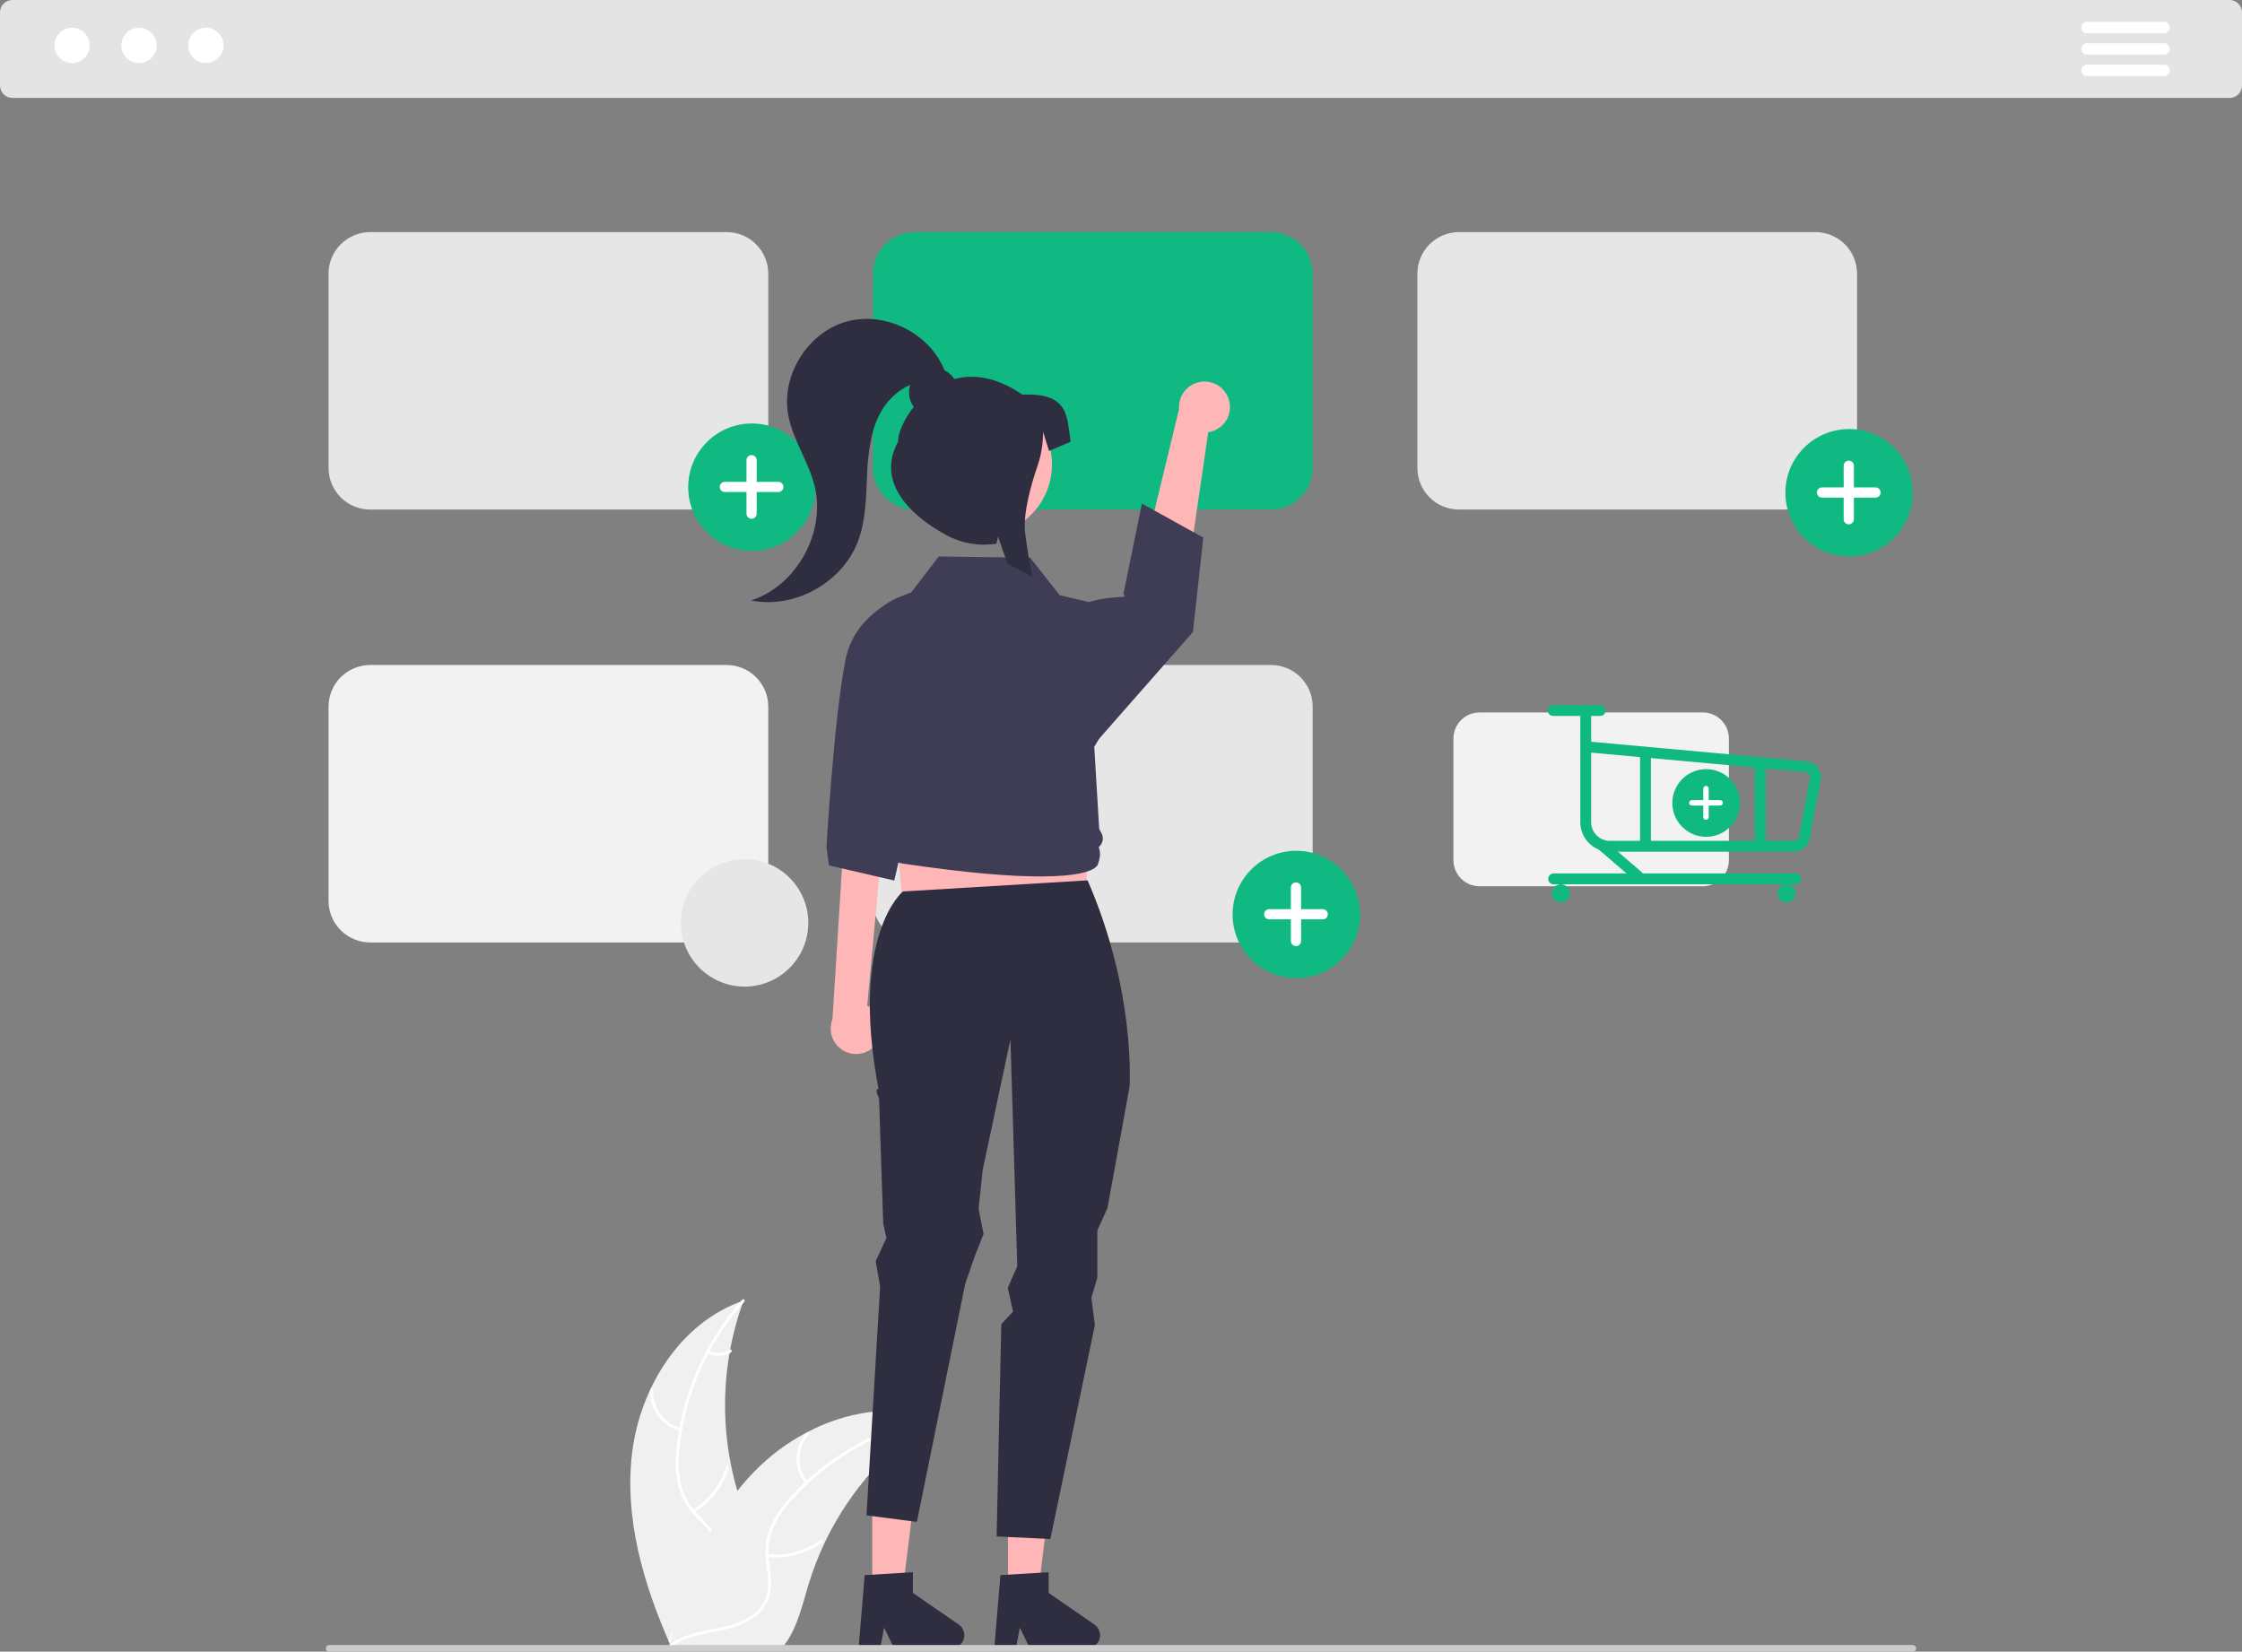 <svg width="2229" height="1642" viewBox="0 0 2229 1642" fill="none" xmlns="http://www.w3.org/2000/svg">
<rect x="0" y="0" width="2229" height="1642" fill="#808080" stroke="none"/>
<g clip-path="url(#clip0_208_69)">
<path d="M2216.65 97.355H12.347C9.073 97.351 5.935 96.049 3.62 93.733C1.306 91.418 0.004 88.278 0 85.004V12.351C0.004 9.076 1.306 5.937 3.62 3.621C5.935 1.306 9.073 0.004 12.347 0H2216.65C2219.93 0.004 2223.06 1.306 2225.38 3.622C2227.69 5.937 2229 9.076 2229 12.351V85.004C2229 88.278 2227.69 91.418 2225.38 93.733C2223.06 96.049 2219.93 97.351 2216.65 97.355Z" fill="#E4E4E4"/>
<path d="M71.655 62.67C81.336 62.67 89.184 54.819 89.184 45.134C89.184 35.45 81.336 27.599 71.655 27.599C61.973 27.599 54.125 35.45 54.125 45.134C54.125 54.819 61.973 62.67 71.655 62.67Z" fill="white"/>
<path d="M138.192 62.67C147.873 62.67 155.721 54.819 155.721 45.134C155.721 35.45 147.873 27.599 138.192 27.599C128.51 27.599 120.662 35.45 120.662 45.134C120.662 54.819 128.51 62.67 138.192 62.67Z" fill="white"/>
<path d="M204.732 62.67C214.413 62.67 222.261 54.819 222.261 45.134C222.261 35.45 214.413 27.599 204.732 27.599C195.05 27.599 187.202 35.45 187.202 45.134C187.202 54.819 195.05 62.67 204.732 62.67Z" fill="white"/>
<path d="M2151.46 33.064H2074.84C2073.34 33.06 2071.9 32.461 2070.84 31.396C2069.77 30.332 2069.18 28.89 2069.18 27.386C2069.18 25.883 2069.77 24.441 2070.84 23.376C2071.9 22.312 2073.34 21.712 2074.84 21.709H2151.46C2152.96 21.708 2154.41 22.304 2155.47 23.367C2156.54 24.429 2157.14 25.871 2157.14 27.376C2157.14 28.88 2156.55 30.325 2155.49 31.391C2154.43 32.458 2152.99 33.059 2151.48 33.064H2151.46Z" fill="white"/>
<path d="M2151.46 54.355H2074.84C2073.34 54.352 2071.9 53.752 2070.84 52.688C2069.77 51.623 2069.18 50.181 2069.18 48.677C2069.18 47.174 2069.77 45.732 2070.84 44.667C2071.9 43.603 2073.34 43.003 2074.84 43H2151.46C2152.96 42.999 2154.41 43.595 2155.47 44.658C2156.54 45.72 2157.14 47.162 2157.14 48.667C2157.14 50.171 2156.55 51.615 2155.49 52.682C2154.43 53.749 2152.99 54.35 2151.48 54.355H2151.46Z" fill="white"/>
<path d="M2151.46 75.645H2074.84C2073.34 75.645 2071.89 75.047 2070.83 73.982C2069.76 72.917 2069.17 71.473 2069.17 69.968C2069.17 68.462 2069.76 67.018 2070.83 65.953C2071.89 64.888 2073.34 64.29 2074.84 64.29H2151.46C2152.97 64.287 2154.41 64.883 2155.48 65.945C2156.54 67.008 2157.14 68.451 2157.15 69.957C2157.15 71.463 2156.56 72.908 2155.49 73.974C2154.43 75.041 2152.99 75.642 2151.48 75.645H2151.46Z" fill="white"/>
<path d="M628.529 1443.72C636.64 1378.48 677.061 1314.19 739.264 1292.96C714.733 1360.11 714.738 1433.78 739.279 1500.94C748.837 1526.8 762.16 1554.57 753.17 1580.64C747.576 1596.85 733.891 1609.26 718.594 1617.02C703.296 1624.78 686.319 1628.48 669.554 1632.1L666.255 1634.83C639.641 1574.72 620.417 1508.97 628.529 1443.72Z" fill="#F0F0F0"/>
<path d="M739.882 1294.19C703.658 1334.79 681.144 1385.78 675.537 1439.91C674.123 1451.54 674.551 1463.32 676.805 1474.82C679.362 1485.95 684.852 1496.19 692.705 1504.48C699.871 1512.36 708.113 1519.59 713.241 1529.07C715.793 1533.96 717.283 1539.34 717.613 1544.85C717.943 1550.36 717.104 1555.87 715.153 1561.03C710.626 1574.02 701.703 1584.61 692.618 1594.66C682.53 1605.82 671.876 1617.25 667.588 1632.04C667.068 1633.83 664.319 1632.92 664.837 1631.13C672.298 1605.4 697.274 1590.78 709.185 1567.6C714.743 1556.78 717.076 1544.22 711.865 1532.8C707.309 1522.82 698.816 1515.36 691.491 1507.45C683.712 1499.47 678.004 1489.71 674.864 1479.02C672.032 1467.68 671.151 1455.93 672.259 1444.29C674.335 1418.04 680.524 1392.28 690.599 1367.95C701.944 1340.13 717.964 1314.44 737.965 1292.02C739.204 1290.63 741.113 1292.82 739.882 1294.19L739.882 1294.19Z" fill="white"/>
<path d="M676.317 1422.38C667.366 1420.2 659.478 1414.92 654.064 1407.46C648.649 1400.01 646.059 1390.87 646.757 1381.68C646.789 1381.31 646.965 1380.96 647.248 1380.71C647.531 1380.47 647.899 1380.34 648.274 1380.36C648.649 1380.38 649.002 1380.54 649.259 1380.81C649.516 1381.09 649.657 1381.45 649.651 1381.83C648.985 1390.38 651.399 1398.89 656.455 1405.82C661.511 1412.75 668.878 1417.65 677.225 1419.62C679.038 1420.06 678.12 1422.8 676.317 1422.38Z" fill="white"/>
<path d="M688.545 1500.97C704.712 1491.31 716.647 1475.92 721.969 1457.85C722.495 1456.06 725.245 1456.97 724.72 1458.76C719.146 1477.55 706.694 1493.55 689.848 1503.56C688.242 1504.51 686.948 1501.92 688.545 1500.97Z" fill="white"/>
<path d="M704.631 1342.87C707.919 1344.43 711.544 1345.16 715.18 1344.97C718.816 1344.79 722.349 1343.7 725.462 1341.81C727.055 1340.84 728.348 1343.43 726.765 1344.4C723.315 1346.47 719.412 1347.66 715.395 1347.88C711.379 1348.09 707.371 1347.32 703.723 1345.62C703.365 1345.49 703.071 1345.23 702.9 1344.89C702.729 1344.55 702.694 1344.16 702.801 1343.79C702.924 1343.43 703.184 1343.13 703.527 1342.95C703.869 1342.78 704.266 1342.75 704.631 1342.87Z" fill="white"/>
<path d="M928.867 1409.49C927.889 1410.13 926.912 1410.77 925.933 1411.43C912.833 1420.04 900.454 1429.71 888.92 1440.33C888.015 1441.14 887.11 1441.97 886.23 1442.8C858.712 1468.69 836.239 1499.47 819.951 1533.56C813.483 1547.13 808.056 1561.18 803.718 1575.58C797.727 1595.46 792.814 1617.49 780.956 1633.76C779.738 1635.47 778.415 1637.1 776.996 1638.65H669.84C669.596 1638.53 669.351 1638.43 669.107 1638.31L664.828 1638.5C665 1637.74 665.195 1636.96 665.367 1636.2C665.465 1635.76 665.586 1635.32 665.684 1634.88C665.757 1634.59 665.831 1634.3 665.88 1634.03C665.904 1633.93 665.929 1633.83 665.953 1633.76C666.002 1633.49 666.076 1633.24 666.125 1633C667.2 1628.62 668.308 1624.24 669.449 1619.87C669.449 1619.84 669.449 1619.84 669.473 1619.82C677.847 1586.38 690.157 1554.05 706.145 1523.51C706.635 1522.6 707.123 1521.67 707.661 1520.77C715.065 1507.25 723.56 1494.36 733.063 1482.23C738.288 1475.6 743.845 1469.24 749.712 1463.18C764.903 1447.53 782.46 1434.38 801.737 1424.19C840.17 1403.89 884.665 1396.12 925.738 1408.52C926.789 1408.83 927.817 1409.15 928.867 1409.49Z" fill="#F0F0F0"/>
<path d="M928.626 1410.86C875.267 1421.46 826.603 1448.61 789.547 1488.45C781.418 1496.89 774.668 1506.55 769.547 1517.09C764.89 1527.52 763.11 1539 764.39 1550.35C765.372 1560.95 767.603 1571.69 765.99 1582.35C765.084 1587.79 763.037 1592.98 759.985 1597.58C756.932 1602.17 752.943 1606.07 748.278 1609.02C736.846 1616.66 723.35 1619.74 710.047 1622.3C695.276 1625.13 679.89 1627.84 667.563 1637.07C666.069 1638.19 664.422 1635.8 665.913 1634.69C687.361 1618.63 716.102 1622 739.564 1610.66C750.512 1605.37 759.933 1596.75 762.645 1584.5C765.017 1573.78 762.725 1562.71 761.639 1551.98C760.227 1540.93 761.543 1529.7 765.47 1519.27C770.038 1508.51 776.404 1498.6 784.295 1489.97C801.752 1470.26 822.197 1453.42 844.883 1440.07C870.69 1424.68 898.937 1413.82 928.404 1407.97C930.228 1407.6 930.438 1410.5 928.626 1410.86H928.626Z" fill="white"/>
<path d="M800.724 1474.92C794.886 1467.79 791.77 1458.82 791.933 1449.61C792.096 1440.39 795.527 1431.54 801.614 1424.62C802.851 1423.23 805.076 1425.09 803.838 1426.48C798.158 1432.91 794.962 1441.16 794.828 1449.74C794.694 1458.32 797.63 1466.66 803.106 1473.27C804.294 1474.7 801.906 1476.35 800.724 1474.92Z" fill="white"/>
<path d="M763.185 1545.04C781.905 1547.06 800.701 1541.96 815.825 1530.74C817.323 1529.62 818.97 1532.01 817.475 1533.12C801.714 1544.77 782.144 1550.04 762.668 1547.89C760.811 1547.68 761.339 1544.83 763.185 1545.04Z" fill="white"/>
<path d="M871.183 1428.49C872.868 1431.72 875.328 1434.48 878.342 1436.52C881.356 1438.56 884.83 1439.82 888.452 1440.19C890.31 1440.37 889.781 1443.22 887.935 1443.04C883.935 1442.62 880.1 1441.22 876.765 1438.97C873.43 1436.72 870.696 1433.69 868.802 1430.14C868.596 1429.82 868.519 1429.43 868.587 1429.06C868.655 1428.69 868.863 1428.35 869.168 1428.12C869.485 1427.91 869.874 1427.82 870.251 1427.89C870.629 1427.96 870.964 1428.18 871.184 1428.49L871.183 1428.49Z" fill="white"/>
<path d="M722.485 506.571H367.962C357.007 506.559 346.504 502.199 338.757 494.45C331.01 486.7 326.653 476.194 326.641 465.234V272.08C326.653 261.121 331.01 250.615 338.757 242.866C346.504 235.117 357.007 230.758 367.962 230.746H722.485C733.441 230.758 743.944 235.117 751.69 242.866C759.437 250.615 763.795 261.121 763.807 272.08V465.234C763.795 476.193 759.437 486.7 751.691 494.45C743.944 502.199 733.441 506.559 722.485 506.571V506.571Z" fill="#E6E6E6"/>
<path d="M1263.74 506.571H909.215C898.26 506.559 887.757 502.199 880.01 494.45C872.263 486.7 867.906 476.194 867.894 465.234V272.08C867.906 261.121 872.263 250.615 880.01 242.866C887.757 235.117 898.26 230.758 909.215 230.746H1263.74C1274.69 230.758 1285.2 235.117 1292.94 242.866C1300.69 250.615 1305.05 261.121 1305.06 272.08V465.234C1305.05 476.193 1300.69 486.7 1292.94 494.45C1285.2 502.199 1274.69 506.559 1263.74 506.571Z" fill="#10B981"/>
<path d="M1804.99 506.571H1450.47C1439.51 506.559 1429.01 502.199 1421.26 494.45C1413.52 486.7 1409.16 476.194 1409.15 465.234V272.08C1409.16 261.121 1413.52 250.615 1421.26 242.866C1429.01 235.117 1439.51 230.758 1450.47 230.746H1804.99C1815.95 230.758 1826.45 235.117 1834.2 242.866C1841.94 250.615 1846.3 261.121 1846.31 272.08V465.234C1846.3 476.193 1841.94 486.7 1834.2 494.45C1826.45 502.199 1815.95 506.559 1804.99 506.571Z" fill="#E6E6E6"/>
<path d="M722.485 936.941H367.962C357.007 936.929 346.504 932.57 338.757 924.82C331.01 917.071 326.653 906.564 326.641 895.604V702.451C326.653 691.492 331.01 680.985 338.757 673.236C346.504 665.487 357.007 661.128 367.962 661.116H722.485C733.441 661.128 743.944 665.487 751.69 673.236C759.437 680.985 763.795 691.491 763.807 702.45V895.604C763.795 906.564 759.437 917.071 751.691 924.82C743.944 932.57 733.441 936.929 722.485 936.941Z" fill="#F2F2F2"/>
<path d="M1263.74 936.941H909.215C898.26 936.929 887.757 932.57 880.01 924.82C872.263 917.071 867.906 906.564 867.894 895.604V702.451C867.906 691.492 872.263 680.985 880.01 673.236C887.757 665.487 898.26 661.128 909.215 661.116H1263.74C1274.69 661.128 1285.2 665.487 1292.94 673.236C1300.69 680.985 1305.05 691.491 1305.06 702.45V895.604C1305.05 906.564 1300.69 917.071 1292.94 924.82C1285.2 932.57 1274.69 936.929 1263.74 936.941Z" fill="#E6E6E6"/>
<path d="M1288.77 972.484C1323.74 972.484 1352.09 944.125 1352.09 909.144C1352.09 874.162 1323.74 845.804 1288.77 845.804C1253.8 845.804 1225.45 874.162 1225.45 909.144C1225.45 944.125 1253.8 972.484 1288.77 972.484Z" fill="#10B981"/>
<path d="M1315.06 903.825H1293.54V882.289C1293.54 881.624 1293.41 880.965 1293.15 880.35C1292.9 879.735 1292.52 879.177 1292.05 878.706C1291.58 878.235 1291.02 877.862 1290.41 877.607C1289.79 877.353 1289.14 877.222 1288.47 877.222V877.222C1287.81 877.222 1287.15 877.353 1286.53 877.607C1285.92 877.862 1285.36 878.235 1284.89 878.706C1284.42 879.177 1284.04 879.735 1283.79 880.35C1283.54 880.965 1283.4 881.624 1283.4 882.289V903.825H1261.88C1261.21 903.825 1260.55 903.956 1259.94 904.211C1259.32 904.465 1258.76 904.838 1258.29 905.309C1257.82 905.78 1257.45 906.338 1257.2 906.953C1256.94 907.568 1256.81 908.227 1256.81 908.892V908.892C1256.81 909.558 1256.94 910.217 1257.2 910.832C1257.45 911.446 1257.82 912.005 1258.29 912.476C1258.76 912.946 1259.32 913.319 1259.94 913.574C1260.55 913.829 1261.21 913.96 1261.88 913.96H1283.4V935.495C1283.4 936.161 1283.54 936.82 1283.79 937.435C1284.04 938.05 1284.42 938.608 1284.89 939.079C1285.36 939.549 1285.92 939.923 1286.53 940.177C1287.15 940.432 1287.81 940.563 1288.47 940.563V940.563C1289.81 940.563 1291.1 940.029 1292.05 939.079C1293 938.128 1293.54 936.839 1293.54 935.495V913.96H1315.06C1315.73 913.96 1316.39 913.829 1317 913.574C1317.62 913.319 1318.18 912.946 1318.65 912.475C1319.12 912.005 1319.49 911.446 1319.74 910.831C1320 910.217 1320.13 909.558 1320.13 908.892V908.892C1320.13 908.227 1320 907.568 1319.74 906.953C1319.49 906.338 1319.12 905.779 1318.65 905.309C1318.18 904.838 1317.62 904.465 1317 904.21C1316.39 903.956 1315.73 903.825 1315.06 903.825V903.825L1315.06 903.825Z" fill="white"/>
<path d="M1838.35 553.22C1873.32 553.22 1901.67 524.862 1901.67 489.88C1901.67 454.898 1873.32 426.54 1838.35 426.54C1803.38 426.54 1775.03 454.898 1775.03 489.88C1775.03 524.862 1803.38 553.22 1838.35 553.22Z" fill="#10B981"/>
<path d="M1864.65 484.561H1843.12V463.026C1843.12 462.36 1842.99 461.701 1842.73 461.086C1842.48 460.471 1842.1 459.913 1841.63 459.442C1841.16 458.972 1840.6 458.598 1839.99 458.344C1839.37 458.089 1838.72 457.958 1838.05 457.958V457.958C1837.39 457.958 1836.73 458.089 1836.11 458.344C1835.5 458.598 1834.94 458.972 1834.47 459.442C1834 459.913 1833.63 460.471 1833.37 461.086C1833.12 461.701 1832.99 462.36 1832.99 463.026V484.561H1811.46C1810.79 484.561 1810.13 484.692 1809.52 484.947C1808.9 485.202 1808.35 485.575 1807.87 486.045C1807.4 486.516 1807.03 487.075 1806.78 487.689C1806.52 488.304 1806.39 488.963 1806.39 489.629V489.629C1806.39 490.294 1806.52 490.953 1806.78 491.568C1807.03 492.183 1807.4 492.741 1807.87 493.212C1808.35 493.683 1808.9 494.056 1809.52 494.31C1810.13 494.565 1810.79 494.696 1811.46 494.696H1832.99V516.232C1832.99 516.897 1833.12 517.556 1833.37 518.171C1833.63 518.786 1834 519.344 1834.47 519.815C1834.94 520.286 1835.5 520.659 1836.11 520.914C1836.73 521.168 1837.39 521.299 1838.05 521.299V521.299C1839.39 521.299 1840.68 520.765 1841.63 519.815C1842.58 518.865 1843.12 517.576 1843.12 516.232V494.696H1864.64C1865.31 494.696 1865.97 494.565 1866.58 494.31C1867.2 494.056 1867.76 493.682 1868.23 493.212C1868.7 492.741 1869.07 492.183 1869.33 491.568C1869.58 490.953 1869.71 490.294 1869.71 489.628V489.628C1869.71 488.963 1869.58 488.304 1869.33 487.689C1869.07 487.074 1868.7 486.516 1868.23 486.045C1867.76 485.575 1867.2 485.201 1866.58 484.947C1865.97 484.692 1865.31 484.561 1864.64 484.561V484.561L1864.65 484.561Z" fill="white"/>
<path d="M747.517 547.667C782.487 547.667 810.836 519.309 810.836 484.327C810.836 449.346 782.487 420.987 747.517 420.987C712.547 420.987 684.198 449.346 684.198 484.327C684.198 519.309 712.547 547.667 747.517 547.667Z" fill="#10B981"/>
<path d="M773.811 479.008H752.283V457.473C752.283 456.807 752.152 456.148 751.897 455.534C751.642 454.919 751.269 454.36 750.799 453.89C750.328 453.419 749.77 453.046 749.155 452.791C748.541 452.536 747.882 452.405 747.217 452.405V452.405C746.552 452.405 745.893 452.536 745.278 452.791C744.664 453.046 744.105 453.419 743.635 453.89C743.164 454.36 742.791 454.919 742.537 455.534C742.282 456.148 742.151 456.807 742.151 457.473V457.473V479.008H720.623C719.957 479.008 719.299 479.139 718.684 479.394C718.069 479.649 717.511 480.022 717.04 480.493C716.57 480.963 716.197 481.522 715.942 482.137C715.688 482.751 715.557 483.41 715.557 484.076V484.076C715.557 485.42 716.09 486.709 717.04 487.659C717.99 488.61 719.279 489.143 720.622 489.144H742.151V510.679C742.151 511.344 742.282 512.003 742.536 512.618C742.791 513.233 743.164 513.792 743.635 514.262C744.105 514.733 744.663 515.106 745.278 515.361C745.893 515.615 746.551 515.747 747.217 515.747V515.747C747.882 515.747 748.541 515.615 749.155 515.361C749.77 515.106 750.328 514.733 750.799 514.262C751.269 513.792 751.642 513.233 751.897 512.618C752.152 512.004 752.283 511.345 752.283 510.679V489.143H773.811C774.476 489.143 775.135 489.012 775.75 488.758C776.364 488.503 776.923 488.13 777.393 487.659C777.863 487.188 778.237 486.63 778.491 486.015C778.746 485.4 778.877 484.741 778.877 484.076V484.076C778.877 482.732 778.343 481.443 777.393 480.492C776.443 479.542 775.154 479.008 773.811 479.008V479.008V479.008Z" fill="white"/>
<path d="M1221.57 396.828C1222.73 400.323 1223.1 404.029 1222.67 407.686C1222.24 411.342 1221.01 414.859 1219.08 417.989C1217.14 421.119 1214.54 423.786 1211.46 425.803C1208.38 427.819 1204.9 429.135 1201.25 429.659L1171.97 629.575L1123.95 606.11L1172.25 406.557C1171.78 400.377 1173.59 394.237 1177.34 389.302C1181.09 384.367 1186.51 380.978 1192.59 379.779C1198.67 378.58 1204.98 379.653 1210.32 382.795C1215.66 385.937 1219.67 390.93 1221.57 396.828L1221.57 396.828Z" fill="#FFB6B6"/>
<path d="M871.878 1037.11C874.016 1034.11 875.471 1030.68 876.141 1027.06C876.811 1023.44 876.679 1019.72 875.755 1016.16C874.831 1012.59 873.137 1009.27 870.792 1006.44C868.448 1003.6 865.51 1001.31 862.185 999.73L881.937 787.082L840.567 808.295L827.649 1013.21C825.367 1018.97 825.278 1025.37 827.398 1031.2C829.518 1037.02 833.7 1041.86 839.152 1044.81C844.603 1047.76 850.946 1048.6 856.977 1047.18C863.009 1045.76 868.31 1042.18 871.877 1037.11H871.878Z" fill="#FFB6B6"/>
<path d="M900.141 929.554L1077.67 922.724L1087.92 738.301H883.07L900.141 929.554Z" fill="#FFB6B6"/>
<path d="M867.191 1580.86L897.529 1580.86L911.96 1463.8H867.186L867.191 1580.86Z" fill="#FFB6B6"/>
<path d="M859.666 1565.89L907.623 1563.03V1583.58L953.217 1615.08C955.47 1616.63 957.166 1618.87 958.058 1621.46C958.951 1624.04 958.993 1626.85 958.178 1629.46C957.364 1632.08 955.736 1634.36 953.531 1635.99C951.327 1637.61 948.661 1638.48 945.924 1638.48H888.83L878.989 1618.15L875.146 1638.48H853.619L859.666 1565.89Z" fill="#2F2E41"/>
<path d="M1002.13 1580.86L1032.46 1580.86L1046.9 1463.8H1002.12L1002.13 1580.86Z" fill="#FFB6B6"/>
<path d="M897.678 886.261C897.678 886.261 844.558 929.161 873.354 1082.37C868.969 1082.89 873.935 1091.54 873.935 1091.54L878.09 1216.37L881.301 1230.68L870.626 1253.76L875.026 1278.85L861.459 1506.5L911.58 1512.99L959.543 1276.58L968.678 1250L977.84 1226.7L972.898 1201.86L976.951 1163.3L1004.6 1033.27L1011.37 1258.78L1001.93 1280.31L1007.18 1303.94L995.471 1316.49L990.843 1527.48L1044.29 1529.98L1088.51 1317.29L1085.08 1290.14L1090.96 1270.08V1223.2L1101.04 1201.07L1123 1080.44C1123 1080.44 1129.63 986.151 1081.28 875.197L897.678 886.261Z" fill="#2F2E41"/>
<path d="M919.327 585.027C919.327 585.027 852.234 598.301 840.674 655.538C829.113 712.775 821.676 842.298 821.676 842.298L824.208 860.336L889.107 875.39L930.53 693.905L919.327 585.027Z" fill="#3F3D56"/>
<path d="M1072.44 604.347C1072.44 604.347 1079.24 594.814 1117.33 593.344C1118.89 593.283 1116.95 590.171 1116.95 590.171L1135.27 500.619L1196.31 534.425L1186 628.309L1085.7 742.428L1072.44 604.347Z" fill="#3F3D56"/>
<path d="M1034.39 871.318C1005.66 871.32 962.404 868.148 897.289 858.478C893.094 857.845 889.212 855.887 886.209 852.891C883.206 849.894 881.24 846.015 880.597 841.821C878.47 839.575 877.087 836.729 876.634 833.669C876.181 830.608 876.682 827.483 878.067 824.717L878.128 824.599L876.652 822.859C874.37 820.178 873.03 816.822 872.836 813.306C872.642 809.79 873.605 806.307 875.578 803.391L855.413 659.079C853.366 644.748 856.499 630.157 864.247 617.931C871.995 605.704 883.85 596.645 897.68 592.382L905.124 590.063L933.276 553.228L933.831 553.234L1024.21 554.438L1053.54 591.694L1100.95 602.877L1101.07 603.599L1112.08 667.222C1117.8 700.312 1104.67 713.33 1087.92 742.429L1092.83 824.156L1095.07 828.212C1096.31 830.457 1096.72 833.065 1096.24 835.584C1095.76 838.102 1094.41 840.374 1092.44 842.005C1093.93 846.28 1094.03 850.919 1092.73 855.256L1091.57 859.09C1091.57 859.2 1091.26 860.758 1088.76 862.659C1084.24 866.089 1071.28 871.318 1034.39 871.318Z" fill="#3F3D56"/>
<path d="M994.602 1565.89L1042.56 1563.03V1583.58L1088.15 1615.08C1090.41 1616.63 1092.1 1618.87 1092.99 1621.46C1093.89 1624.04 1093.93 1626.85 1093.11 1629.46C1092.3 1632.08 1090.67 1634.36 1088.47 1635.99C1086.26 1637.61 1083.6 1638.48 1080.86 1638.48H1023.77L1013.92 1618.15L1010.08 1638.48H988.555L994.602 1565.89Z" fill="#2F2E41"/>
<path d="M1044.97 472.955C1051.24 434.317 1025.01 397.911 986.381 391.641C947.755 385.371 911.361 411.611 905.093 450.249C898.825 488.888 925.057 525.294 963.682 531.564C1002.31 537.834 1038.7 511.594 1044.97 472.955Z" fill="#FFB6B6"/>
<path d="M1016.46 392.347C990.495 374.481 967.626 371.76 948.841 376.827C946.406 373.059 942.991 370.026 938.963 368.053C924.312 331.124 879.726 308.947 841.462 319.728C802.952 330.578 776.38 373.251 783.626 412.612C788.117 437.009 803.466 458.136 809.64 482.163C821.591 528.675 792.437 581.954 746.829 596.947C790.012 605.621 837.545 579.235 853.037 537.991C860.561 517.958 861.015 496.085 861.972 474.706C862.223 459.95 864.031 445.261 867.364 430.884C869.018 424.434 871.355 418.178 874.335 412.224C880.828 399.136 891.61 388.672 904.884 382.576C903.695 386.254 903.398 390.161 904.017 393.977C904.635 397.792 906.152 401.405 908.442 404.518C898.315 417.209 892.802 430.933 892.802 439.151C871.765 477.614 901.849 510.652 940.3 531.697C955.636 540.134 973.345 543.222 990.63 540.474L992.239 533.605L994.419 539.792L1001.69 560.537C1010.09 564.598 1018.41 569.051 1026.66 573.894C1023.52 559.174 1020.99 544.481 1019.24 530.115C1016.83 510.563 1025.25 481.454 1031.32 463.752C1035.08 452.843 1037.02 441.384 1037.04 429.843V429.338L1042.95 448.338L1064.48 439.151C1060.47 416.172 1064.48 390.085 1016.46 392.347Z" fill="#2F2E41"/>
<path d="M1901.81 1642H327.193C326.319 1642 325.483 1641.65 324.866 1641.03C324.25 1640.41 323.904 1639.57 323.904 1638.69C323.904 1637.82 324.25 1636.98 324.866 1636.36C325.483 1635.74 326.319 1635.39 327.193 1635.39H1901.81C1902.68 1635.39 1903.52 1635.74 1904.13 1636.36C1904.75 1636.98 1905.1 1637.82 1905.1 1638.69C1905.1 1639.57 1904.75 1640.41 1904.13 1641.03C1903.52 1641.65 1902.68 1642 1901.81 1642V1642Z" fill="#CCCCCC"/>
<path d="M740.279 980.808C775.249 980.808 803.598 952.45 803.598 917.468C803.598 882.486 775.249 854.128 740.279 854.128C705.309 854.128 676.96 882.486 676.96 917.468C676.96 952.45 705.309 980.808 740.279 980.808Z" fill="#E6E6E6"/>
<path d="M1692.98 881.065H1470.89C1464.03 881.057 1457.45 878.326 1452.6 873.472C1447.75 868.617 1445.02 862.035 1445.01 855.17V734.17C1445.02 727.305 1447.75 720.723 1452.6 715.869C1457.45 711.014 1464.03 708.284 1470.89 708.276H1692.98C1699.84 708.284 1706.42 711.014 1711.28 715.869C1716.13 720.723 1718.86 727.305 1718.87 734.17V855.17C1718.86 862.035 1716.13 868.617 1711.28 873.472C1706.42 878.326 1699.85 881.057 1692.98 881.065V881.065Z" fill="#F2F2F2"/>
<path d="M1696.25 831.915C1714.83 831.915 1729.88 816.855 1729.88 798.278C1729.88 779.7 1714.83 764.641 1696.25 764.641C1677.68 764.641 1662.63 779.7 1662.63 798.278C1662.63 816.855 1677.68 831.915 1696.25 831.915Z" fill="#10B981"/>
<path d="M1710.22 795.453H1698.79V784.016C1698.79 783.663 1698.72 783.313 1698.58 782.986C1698.45 782.66 1698.25 782.363 1698 782.113C1697.75 781.863 1697.45 781.665 1697.12 781.53C1696.8 781.395 1696.45 781.325 1696.09 781.325C1695.38 781.325 1694.7 781.609 1694.19 782.113C1693.69 782.618 1693.4 783.303 1693.4 784.016V795.453H1681.97C1681.26 795.453 1680.57 795.737 1680.07 796.241C1679.57 796.746 1679.28 797.43 1679.28 798.144V798.144C1679.28 798.497 1679.35 798.847 1679.49 799.174C1679.62 799.5 1679.82 799.797 1680.07 800.047C1680.32 800.297 1680.62 800.495 1680.94 800.63C1681.27 800.766 1681.62 800.835 1681.97 800.835H1693.4V812.272C1693.4 812.625 1693.47 812.975 1693.61 813.302C1693.74 813.628 1693.94 813.925 1694.19 814.175C1694.44 814.425 1694.74 814.623 1695.07 814.758C1695.39 814.893 1695.74 814.963 1696.1 814.963V814.963C1696.81 814.963 1697.49 814.679 1698 814.175C1698.5 813.67 1698.79 812.985 1698.79 812.272V800.835H1710.22C1710.93 800.835 1711.62 800.552 1712.12 800.047C1712.63 799.542 1712.91 798.858 1712.91 798.144V798.144C1712.91 797.791 1712.84 797.441 1712.7 797.114C1712.57 796.788 1712.37 796.491 1712.12 796.241C1711.87 795.991 1711.57 795.793 1711.25 795.658C1710.92 795.523 1710.57 795.453 1710.22 795.453L1710.22 795.453Z" fill="white"/>
<path d="M1783.46 846.727H1600.44C1592.67 846.718 1585.23 843.628 1579.73 838.133C1574.24 832.639 1571.15 825.189 1571.14 817.419V708.133C1571.15 706.703 1571.72 705.332 1572.73 704.322C1573.74 703.312 1575.11 702.745 1576.54 702.745C1577.97 702.745 1579.34 703.312 1580.35 704.322C1581.36 705.332 1581.93 706.703 1581.94 708.133V737.401L1794.53 756.732C1798.77 756.808 1802.82 758.547 1805.8 761.576C1808.78 764.605 1810.45 768.682 1810.45 772.93C1810.45 773.264 1810.42 773.597 1810.36 773.925L1799.65 831.08C1799.5 835.276 1797.73 839.252 1794.71 842.171C1791.69 845.089 1787.66 846.722 1783.46 846.727V846.727ZM1581.94 748.244V817.418C1581.94 822.326 1583.9 827.03 1587.36 830.5C1590.83 833.97 1595.54 835.922 1600.44 835.927H1783.46C1784.89 835.926 1786.27 835.357 1787.28 834.344C1788.29 833.332 1788.86 831.959 1788.86 830.528C1788.86 830.194 1788.89 829.861 1788.95 829.533L1799.64 772.513C1799.54 771.158 1798.92 769.892 1797.92 768.969C1796.93 768.045 1795.62 767.532 1794.26 767.53C1794.1 767.53 1793.93 767.523 1793.77 767.507L1581.94 748.244Z" fill="#10B981"/>
<path d="M1551.81 897.125C1556.78 897.125 1560.81 893.096 1560.81 888.126C1560.81 883.155 1556.78 879.126 1551.81 879.126C1546.84 879.126 1542.81 883.155 1542.81 888.126C1542.81 893.096 1546.84 897.125 1551.81 897.125Z" fill="#10B981"/>
<path d="M1776.27 897.125C1781.23 897.125 1785.26 893.096 1785.26 888.126C1785.26 883.155 1781.23 879.126 1776.27 879.126C1771.3 879.126 1767.27 883.155 1767.27 888.126C1767.27 893.096 1771.3 897.125 1776.27 897.125Z" fill="#10B981"/>
<path d="M1785.26 879.126H1544.61C1543.18 879.126 1541.81 878.557 1540.79 877.544C1539.78 876.532 1539.21 875.158 1539.21 873.726C1539.21 872.294 1539.78 870.92 1540.79 869.908C1541.81 868.895 1543.18 868.326 1544.61 868.326H1785.26C1786.69 868.326 1788.07 868.895 1789.08 869.908C1790.09 870.92 1790.66 872.294 1790.66 873.726C1790.66 875.158 1790.09 876.532 1789.08 877.544C1788.07 878.557 1786.69 879.126 1785.26 879.126V879.126Z" fill="#10B981"/>
<path d="M1590.94 711.732H1544.15C1542.72 711.729 1541.35 711.159 1540.34 710.146C1539.33 709.134 1538.77 707.762 1538.77 706.332C1538.77 704.902 1539.33 703.531 1540.34 702.519C1541.35 701.506 1542.72 700.936 1544.15 700.933H1590.94C1592.36 700.936 1593.73 701.506 1594.74 702.519C1595.75 703.531 1596.32 704.902 1596.32 706.332C1596.32 707.762 1595.75 709.134 1594.74 710.146C1593.73 711.159 1592.36 711.729 1590.94 711.732V711.732Z" fill="#10B981"/>
<path d="M1628.47 876.377C1627.17 876.378 1625.93 875.915 1624.95 875.072L1589.47 844.572C1588.93 844.11 1588.49 843.547 1588.17 842.914C1587.84 842.281 1587.65 841.59 1587.6 840.882C1587.54 840.174 1587.63 839.463 1587.85 838.788C1588.07 838.113 1588.42 837.489 1588.88 836.95C1589.35 836.411 1589.91 835.969 1590.54 835.649C1591.18 835.329 1591.87 835.137 1592.58 835.084C1593.28 835.031 1594 835.119 1594.67 835.341C1595.34 835.564 1595.97 835.917 1596.5 836.381L1631.99 866.881C1632.82 867.6 1633.42 868.558 1633.69 869.626C1633.97 870.693 1633.91 871.82 1633.53 872.854C1633.15 873.889 1632.45 874.78 1631.55 875.41C1630.64 876.04 1629.57 876.377 1628.47 876.376V876.377Z" fill="#10B981"/>
<path d="M1635.94 843.41C1635.23 843.41 1634.53 843.27 1633.88 842.999C1633.22 842.728 1632.63 842.33 1632.12 841.829C1631.62 841.327 1631.23 840.732 1630.95 840.077C1630.68 839.422 1630.54 838.72 1630.54 838.011V751.33C1630.54 749.898 1631.11 748.525 1632.12 747.512C1633.14 746.5 1634.51 745.931 1635.94 745.931C1637.37 745.931 1638.75 746.5 1639.76 747.512C1640.77 748.525 1641.34 749.898 1641.34 751.33V838.01C1641.34 838.719 1641.2 839.421 1640.93 840.076C1640.66 840.731 1640.26 841.327 1639.76 841.828C1639.26 842.329 1638.66 842.727 1638.01 842.999C1637.35 843.27 1636.65 843.41 1635.94 843.41H1635.94Z" fill="#10B981"/>
<path d="M1749.97 843.41C1749.26 843.41 1748.56 843.27 1747.9 842.999C1747.25 842.727 1746.65 842.33 1746.15 841.828C1745.65 841.327 1745.25 840.732 1744.98 840.077C1744.71 839.422 1744.57 838.72 1744.57 838.01V758.53C1744.57 757.1 1745.14 755.73 1746.16 754.72C1747.17 753.71 1748.54 753.143 1749.97 753.143C1751.4 753.143 1752.77 753.71 1753.78 754.72C1754.79 755.73 1755.36 757.1 1755.37 758.53V838.01C1755.37 838.719 1755.23 839.421 1754.96 840.076C1754.69 840.731 1754.29 841.327 1753.79 841.828C1753.29 842.329 1752.69 842.727 1752.04 842.999C1751.38 843.27 1750.68 843.41 1749.97 843.41H1749.97Z" fill="#10B981"/>
</g>
<defs>
<clipPath id="clip0_208_69">
<rect width="2229" height="1642" fill="white"/>
</clipPath>
</defs>
</svg>
